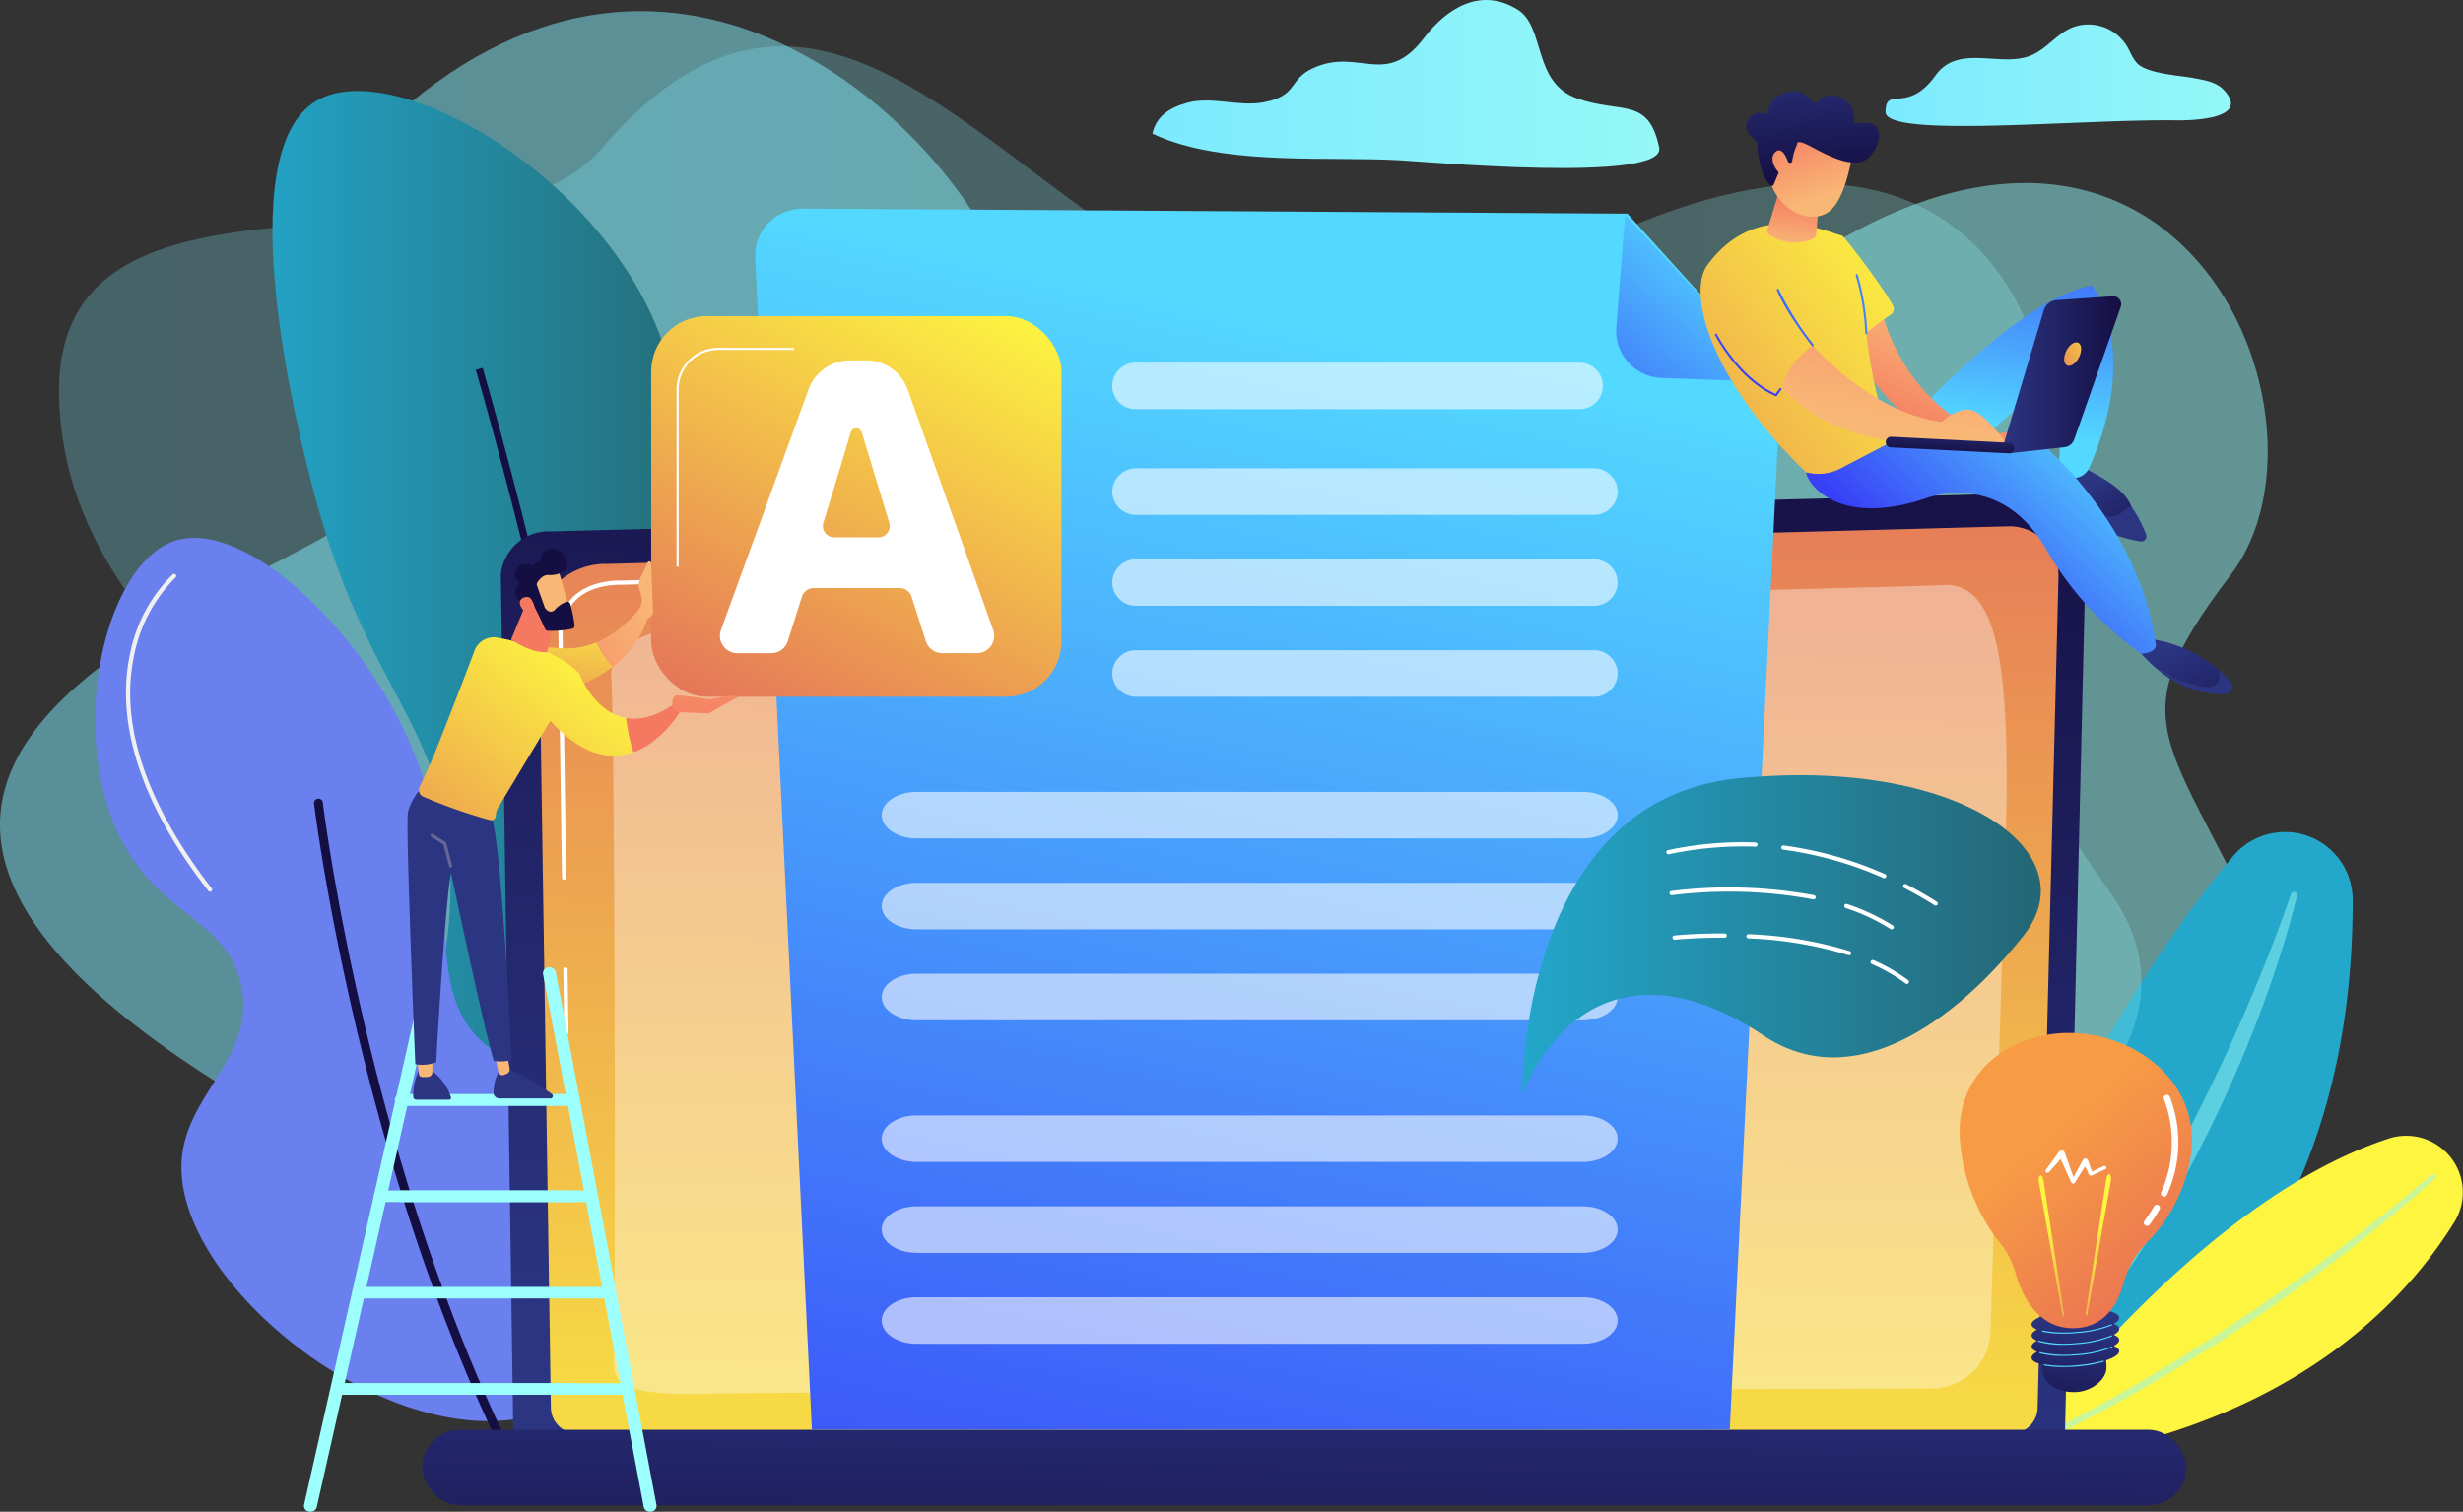 <svg xmlns="http://www.w3.org/2000/svg" xmlns:xlink="http://www.w3.org/1999/xlink" width="325.786" height="200" viewBox="0 0 325.786 200">
  <rect x="0" y="0" width="325.786" height="200" fill="#333333" stroke="none"/>
  <defs>
    <linearGradient id="linear-gradient" y1="0.5" x2="1" y2="0.5" gradientUnits="objectBoundingBox">
      <stop offset="0" stop-color="#7ceaff"/>
      <stop offset="1" stop-color="#95f8f6"/>
    </linearGradient>
    <linearGradient id="linear-gradient-4" x1="127.241" y1="10.985" x2="127.862" y2="10.985" gradientUnits="objectBoundingBox">
      <stop offset="0" stop-color="#23a7cb"/>
      <stop offset="1" stop-color="#24606d"/>
    </linearGradient>
    <linearGradient id="linear-gradient-5" x1="-40.031" y1="2.641" x2="-39.295" y2="2.641" gradientUnits="objectBoundingBox">
      <stop offset="0" stop-color="#7ceaff"/>
      <stop offset="0.772" stop-color="#8fecec"/>
      <stop offset="1" stop-color="#95f8f6"/>
    </linearGradient>
    <linearGradient id="linear-gradient-6" x1="118.061" y1="21.376" x2="118.834" y2="21.376" gradientUnits="objectBoundingBox">
      <stop offset="0" stop-color="#fdf53f"/>
      <stop offset="1" stop-color="#d93c65"/>
    </linearGradient>
    <linearGradient id="linear-gradient-7" x1="-33.87" y1="4.88" x2="-32.984" y2="4.88" xlink:href="#linear-gradient-5"/>
    <linearGradient id="linear-gradient-9" y1="0.5" x2="1" y2="0.5" gradientUnits="objectBoundingBox">
      <stop offset="0" stop-color="#23a7cb"/>
      <stop offset="0.9" stop-color="#24656d"/>
      <stop offset="1" stop-color="#24606d"/>
    </linearGradient>
    <linearGradient id="linear-gradient-10" x1="40.52" y1="0.004" x2="39.296" y2="0.994" gradientUnits="objectBoundingBox">
      <stop offset="0" stop-color="#2b3582"/>
      <stop offset="1" stop-color="#150e42"/>
    </linearGradient>
    <linearGradient id="linear-gradient-11" x1="13.022" y1="0.033" x2="11.55" y2="1.741" gradientUnits="objectBoundingBox">
      <stop offset="0" stop-color="#37bdd5"/>
      <stop offset="1" stop-color="#6a80ef"/>
    </linearGradient>
    <linearGradient id="linear-gradient-12" x1="36.327" y1="-0.007" x2="35.627" y2="1.009" xlink:href="#linear-gradient-10"/>
    <linearGradient id="linear-gradient-13" x1="0.411" y1="0.932" x2="0.634" y2="-0.163" xlink:href="#linear-gradient-10"/>
    <linearGradient id="linear-gradient-14" x1="0.477" y1="1.26" x2="0.521" y2="-0.718" gradientUnits="objectBoundingBox">
      <stop offset="0.157" stop-color="#f7d845"/>
      <stop offset="1" stop-color="#d93c65"/>
    </linearGradient>
    <linearGradient id="linear-gradient-15" x1="0.877" y1="-1.642" x2="-0.008" y2="3.385" xlink:href="#linear-gradient-10"/>
    <linearGradient id="linear-gradient-16" x1="0.553" y1="0.093" x2="0.34" y2="1.258" gradientUnits="objectBoundingBox">
      <stop offset="0" stop-color="#53d8ff"/>
      <stop offset="0.206" stop-color="#4db9fd"/>
      <stop offset="1" stop-color="#3840f7"/>
    </linearGradient>
    <linearGradient id="linear-gradient-17" x1="0.898" y1="0.324" x2="-0.288" y2="1.737" xlink:href="#linear-gradient-16"/>
    <linearGradient id="linear-gradient-18" x1="0.81" y1="-0.068" x2="-0.082" y2="1.567" xlink:href="#linear-gradient-6"/>
    <linearGradient id="linear-gradient-19" x1="9.478" y1="0.5" x2="10.478" y2="0.5" gradientUnits="objectBoundingBox">
      <stop offset="0" stop-color="#9cfffb"/>
      <stop offset="1" stop-color="#9bfffa"/>
    </linearGradient>
    <linearGradient id="linear-gradient-20" x1="8.181" y1="0.5" x2="9.181" y2="0.5" xlink:href="#linear-gradient-19"/>
    <linearGradient id="linear-gradient-21" x1="5.822" y1="0.5" x2="6.822" y2="0.5" xlink:href="#linear-gradient-19"/>
    <linearGradient id="linear-gradient-22" x1="6.041" y1="0.5" x2="7.041" y2="0.5" xlink:href="#linear-gradient-19"/>
    <linearGradient id="linear-gradient-23" x1="5.822" y1="0.5" x2="6.822" y2="0.5" xlink:href="#linear-gradient-19"/>
    <linearGradient id="linear-gradient-24" x1="4.861" y1="0.5" x2="5.861" y2="0.5" xlink:href="#linear-gradient-19"/>
    <linearGradient id="linear-gradient-26" x1="4.101" y1="0.5" x2="5.101" y2="0.5" xlink:href="#linear-gradient-19"/>
    <linearGradient id="linear-gradient-27" x1="4.358" y1="0.5" x2="5.358" y2="0.5" xlink:href="#linear-gradient-19"/>
    <linearGradient id="linear-gradient-28" x1="3.604" y1="0.5" x2="4.604" y2="0.5" xlink:href="#linear-gradient-19"/>
    <linearGradient id="linear-gradient-29" x1="28.503" y1="0.5" x2="29.503" y2="0.5" xlink:href="#linear-gradient-10"/>
    <linearGradient id="linear-gradient-30" x1="70.249" y1="0.5" x2="71.249" y2="0.5" gradientUnits="objectBoundingBox">
      <stop offset="0" stop-color="#f9b776"/>
      <stop offset="1" stop-color="#f47960"/>
    </linearGradient>
    <linearGradient id="linear-gradient-31" x1="18.164" y1="0.5" x2="19.164" y2="0.5" xlink:href="#linear-gradient-10"/>
    <linearGradient id="linear-gradient-32" x1="70.661" y1="0.5" x2="71.661" y2="0.5" xlink:href="#linear-gradient-30"/>
    <linearGradient id="linear-gradient-33" x1="10.366" y1="0.5" x2="11.366" y2="0.5" xlink:href="#linear-gradient-10"/>
    <linearGradient id="linear-gradient-34" x1="0.791" y1="-0.707" x2="-0.198" y2="2.814" xlink:href="#linear-gradient-6"/>
    <linearGradient id="linear-gradient-35" x1="0.828" y1="0.242" x2="-0.783" y2="2.139" xlink:href="#linear-gradient-30"/>
    <linearGradient id="linear-gradient-36" x1="0.814" y1="0.136" x2="-0.974" y2="2.145" xlink:href="#linear-gradient-6"/>
    <linearGradient id="linear-gradient-37" x1="21.938" y1="-1.615" x2="19.654" y2="1.548" xlink:href="#linear-gradient-30"/>
    <linearGradient id="linear-gradient-38" x1="17.32" y1="-2.796" x2="15.481" y2="5.664" xlink:href="#linear-gradient-30"/>
    <linearGradient id="linear-gradient-39" x1="25.774" y1="-1.143" x2="23.124" y2="2.815" xlink:href="#linear-gradient-30"/>
    <linearGradient id="linear-gradient-40" x1="-54.968" y1="384.335" x2="-56.185" y2="385.63" xlink:href="#linear-gradient-30"/>
    <linearGradient id="linear-gradient-41" x1="-266.493" y1="-0.451" x2="-266.396" y2="2.181" xlink:href="#linear-gradient-10"/>
    <linearGradient id="linear-gradient-42" x1="-156.493" y1="1212.027" x2="-153.792" y2="1209.489" xlink:href="#linear-gradient-30"/>
    <linearGradient id="linear-gradient-43" x1="0.387" y1="0.417" x2="1.045" y2="1.226" xlink:href="#linear-gradient-10"/>
    <linearGradient id="linear-gradient-44" x1="0.48" y1="0.741" x2="0.745" y2="-0.499" gradientUnits="objectBoundingBox">
      <stop offset="0" stop-color="#53d8ff"/>
      <stop offset="1" stop-color="#3840f7"/>
    </linearGradient>
    <linearGradient id="linear-gradient-45" x1="0.336" y1="0.26" x2="1.697" y2="1.995" xlink:href="#linear-gradient-10"/>
    <linearGradient id="linear-gradient-46" x1="0.535" y1="0.274" x2="1.319" y2="-4.135" xlink:href="#linear-gradient-10"/>
    <linearGradient id="linear-gradient-47" x1="1.064" y1="-4.477" x2="2.086" y2="-13.26" xlink:href="#linear-gradient-10"/>
    <linearGradient id="linear-gradient-48" x1="1.026" y1="0.224" x2="0.336" y2="0.657" xlink:href="#linear-gradient-44"/>
    <linearGradient id="linear-gradient-49" x1="0.721" y1="0.212" x2="0.27" y2="0.899" xlink:href="#linear-gradient-30"/>
    <linearGradient id="linear-gradient-50" x1="0.967" y1="0.057" x2="-1.086" y2="2.132" xlink:href="#linear-gradient-6"/>
    <linearGradient id="linear-gradient-51" x1="0.461" y1="0.791" x2="1.158" y2="-1.379" xlink:href="#linear-gradient-30"/>
    <linearGradient id="linear-gradient-52" x1="0.443" y1="1.062" x2="0.553" y2="0.1" xlink:href="#linear-gradient-30"/>
    <linearGradient id="linear-gradient-53" x1="0.619" y1="0.82" x2="0.308" y2="-0.114" xlink:href="#linear-gradient-30"/>
    <linearGradient id="linear-gradient-54" x1="0.39" y1="-0.467" x2="0.567" y2="0.954" xlink:href="#linear-gradient-10"/>
    <linearGradient id="linear-gradient-55" x1="1.286" y1="2.058" x2="-0.186" y2="-0.895" xlink:href="#linear-gradient-30"/>
    <linearGradient id="linear-gradient-56" x1="0" y1="0.5" x2="1" y2="0.5" xlink:href="#linear-gradient-10"/>
    <linearGradient id="linear-gradient-57" x1="2.228" y1="-0.762" x2="-2.036" y2="2.353" xlink:href="#linear-gradient-6"/>
    <linearGradient id="linear-gradient-58" x1="1.018" y1="-0.605" x2="0.278" y2="0.973" xlink:href="#linear-gradient-10"/>
    <linearGradient id="linear-gradient-59" x1="7.276" y1="-1.742" x2="-4.856" y2="2.272" xlink:href="#linear-gradient-44"/>
    <linearGradient id="linear-gradient-60" x1="3.264" y1="-2.519" x2="-0.575" y2="1.675" xlink:href="#linear-gradient-44"/>
    <linearGradient id="linear-gradient-61" x1="2.506" y1="-3.159" x2="0.376" y2="0.672" xlink:href="#linear-gradient-44"/>
    <linearGradient id="linear-gradient-62" x1="0" y1="0.5" x2="1" y2="0.5" xlink:href="#linear-gradient-4"/>
    <linearGradient id="linear-gradient-63" x1="0.531" y1="0.127" x2="0.328" y2="1.542" xlink:href="#linear-gradient-10"/>
    <linearGradient id="linear-gradient-64" x1="0.457" y1="1.876" x2="-0.174" y2="23.67" xlink:href="#linear-gradient-44"/>
    <linearGradient id="linear-gradient-65" x1="0.416" y1="2.736" x2="-0.105" y2="17.469" xlink:href="#linear-gradient-44"/>
    <linearGradient id="linear-gradient-66" x1="0.379" y1="3.813" x2="-0.133" y2="18.53" xlink:href="#linear-gradient-44"/>
    <linearGradient id="linear-gradient-67" x1="0.332" y1="5.007" x2="-0.21" y2="19.861" xlink:href="#linear-gradient-44"/>
    <linearGradient id="linear-gradient-68" x1="0.274" y1="0.056" x2="1.388" y2="1.669" gradientUnits="objectBoundingBox">
      <stop offset="0.157" stop-color="#f79b45"/>
      <stop offset="1" stop-color="#d93c65"/>
    </linearGradient>
    <linearGradient id="linear-gradient-69" x1="0.464" y1="0.304" x2="0.798" y2="2.219" xlink:href="#linear-gradient-6"/>
    <linearGradient id="linear-gradient-70" x1="0.465" y1="0.307" x2="0.799" y2="2.221" xlink:href="#linear-gradient-6"/>
  </defs>
  <g id="Grupo_82935" data-name="Grupo 82935" transform="translate(220.5 -304.969)">
    <path id="Trazado_110793" data-name="Trazado 110793" d="M-1.036,324.482c-1.418-6.733-4.948-4.422-10.859-6.494s-4.18-9.459-7.848-11.739c-4.89-3.039-9.381-.218-12.423,3.771-5.054,6.627-8.513,1.238-14.555,3.924-3.462,1.538-1.985,3.694-6.667,4.562-3.272.606-6.813-.822-10.038.051-2.388.647-4.121,1.781-4.649,4.094q1.011.475,2.092.863c9.027,3.255,21.343,2.168,30.468,2.648C-32.4,326.325-.03,329.254-1.036,324.482Z" fill="url(#linear-gradient)"/>
    <path id="Trazado_110794" data-name="Trazado 110794" d="M60.423,310.492a5.951,5.951,0,0,0-6.132-2.106c-2.471.618-3.868,2.98-6.168,3.924-4.012,1.648-9.562-1.608-12.609,2.64-3.728,5.2-6.608,1.3-6.608,4.825s25.753.928,38.46,1.113c1.836.027,9.807-.107,6.376-3.918-1.066-1.183-2.586-1.381-4-1.658-1.848-.361-6.242-.559-7.58-2-.72-.774-1-1.885-1.648-2.714C60.482,310.565,60.453,310.528,60.423,310.492Z" fill="url(#linear-gradient)"/>
    <path id="Trazado_110795" data-name="Trazado 110795" d="M-166.262,318.588c-23.659,19.554,7.968,44.653-8.417,55.609s-84.242,32.326-15.907,74.719,70.211,70.483,118.993,43.64,45.279-31.665,85.423-13.519,82.1-10.086,67.836-43.593-23.349-33.089-7.059-54.487-9.184-80.611-65.259-34.851-91.173,11.6-97.33-5.517S-128.873,287.688-166.262,318.588Z" opacity="0.5" fill="url(#linear-gradient)"/>
    <g id="Grupo_82917" data-name="Grupo 82917">
      <path id="Trazado_110796" data-name="Trazado 110796" d="M34.114,502.528s11.472-49.29,40.734-84.254a8.955,8.955,0,0,1,15.843,5.7C90.81,448.325,83.05,488.166,34.114,502.528Z" fill="url(#linear-gradient-4)"/>
      <path id="Trazado_110797" data-name="Trazado 110797" d="M83.325,423.465c-.87,3.7-2,7.315-3.214,10.906q-1.854,5.373-4.058,10.62a168.811,168.811,0,0,1-10.2,20.338c-1.944,3.262-3.967,6.481-6.153,9.59-1.07,1.57-2.226,3.081-3.347,4.614-1.17,1.5-2.32,3.011-3.559,4.454A105.562,105.562,0,0,1,36.555,499.9a.409.409,0,0,1-.534-.619l.005-.005a143.014,143.014,0,0,0,15.116-16.62c1.169-1.461,2.246-2.994,3.375-4.485,1.073-1.533,2.179-3.042,3.2-4.611.512-.784,1.053-1.547,1.554-2.337l1.519-2.361c.5-.791.981-1.595,1.472-2.391s.968-1.6,1.437-2.412c.962-1.607,1.878-3.24,2.8-4.871.893-1.646,1.787-3.293,2.642-4.96,1.746-3.317,3.365-6.7,4.95-10.1q2.348-5.115,4.471-10.335c1.422-3.474,2.756-7,3.975-10.542l0-.011a.409.409,0,0,1,.785.226Z" opacity="0.5" fill="url(#linear-gradient-5)"/>
    </g>
    <g id="Grupo_82918" data-name="Grupo 82918">
      <path id="Trazado_110798" data-name="Trazado 110798" d="M44.576,498.919S68.6,464.4,95.446,455.6a7.487,7.487,0,0,1,8.675,11.088C96.606,478.766,79.977,495.4,44.576,498.919Z" fill="url(#linear-gradient-6)"/>
      <path id="Trazado_110799" data-name="Trazado 110799" d="M101.572,460.894c-2.06,1.874-4.172,3.668-6.31,5.441-1.078.873-2.156,1.746-3.244,2.608s-2.181,1.716-3.287,2.554q-6.618,5.051-13.576,9.636c-2.3,1.551-4.674,2.994-7.019,4.478l-3.578,2.13c-.6.354-1.191.713-1.794,1.056l-1.82,1.011c-4.817,2.763-9.817,5.191-14.846,7.536a.35.35,0,0,1-.3-.631l.009-.005,3.719-1.837,1.858-.918c.615-.315,1.221-.649,1.832-.972l3.662-1.944c1.21-.669,2.406-1.361,3.61-2.041l1.8-1.023,1.779-1.065,3.556-2.132c2.332-1.486,4.69-2.93,6.977-4.484,2.314-1.513,4.584-3.091,6.855-4.668l3.371-2.417,3.333-2.467c1.111-.824,2.2-1.674,3.3-2.509s2.177-1.706,3.26-2.564c2.159-1.725,4.306-3.476,6.379-5.291l.005-.005a.351.351,0,0,1,.467.523Z" opacity="0.5" fill="url(#linear-gradient-7)"/>
    </g>
    <path id="Trazado_110800" data-name="Trazado 110800" d="M-140.943,324.638c-16.182,18.8-72.339-2.086-71.748,32.578.691,40.588,55.883,52.53,38.012,81.057s1.864,60.5,73.679,59.9,187.347-36.4,159.513-75.29S49.225,382,50.582,364.817s-12.723-54.882-68.344-23.446S-99.965,277.028-140.943,324.638Z" opacity="0.26" fill="url(#linear-gradient)"/>
    <g id="Grupo_82919" data-name="Grupo 82919">
      <path id="Trazado_110801" data-name="Trazado 110801" d="M-135.255,482.358c-10.956,2.191-24.947-9.754-29.455-22.8-4.638-13.429,3.867-19.054,3.8-37.689-.075-21.168-11.086-24.359-18.37-52.892-1.643-6.438-11.153-43.692.634-50.675,10.9-6.456,41.509,12.073,46.874,35.789,3.826,16.911-8,24.011-3.484,43.707,3.963,17.282,14.379,17.532,18.37,34.206C-112.027,452.3-120.869,479.482-135.255,482.358Z" fill="url(#linear-gradient-9)"/>
      <path id="Trazado_110802" data-name="Trazado 110802" d="M-136.051,487.487c2.954-22.808-2.808-57.994-8.161-83.495-5.8-27.61-12.375-50.131-12.441-50.355l-.911.267c.065.224,6.635,22.715,12.423,50.29,5.338,25.427,11.084,60.5,8.148,83.171Z" fill="url(#linear-gradient-10)"/>
    </g>
    <g id="Grupo_82920" data-name="Grupo 82920">
      <path id="Trazado_110803" data-name="Trazado 110803" d="M-145.874,490.662c14.372-7.488,19.291-33.2,11.122-41.559-5.52-5.647-13.436.293-21.073-5.561-9.75-7.473-2.577-21.548-10.243-39.8-6.524-15.534-22.172-30.234-31.316-27.218-9.572,3.157-14.613,26.583-6.439,40.681,5.316,9.168,13.454,9.619,15.219,18.146,2.049,9.894-7.848,14.406-7.9,24C-196.6,476.578-164.886,500.569-145.874,490.662Z" fill="url(#linear-gradient-11)"/>
      <path id="Trazado_110804" data-name="Trazado 110804" d="M-153.629,497.248a.58.58,0,0,0,.255-.059.585.585,0,0,0,.271-.782c-19.053-39.261-24.64-84.806-24.694-85.262a.586.586,0,0,0-.65-.512.585.585,0,0,0-.512.651c.054.457,5.665,46.2,24.8,85.634A.586.586,0,0,0-153.629,497.248Z" fill="url(#linear-gradient-12)"/>
      <path id="Trazado_110805" data-name="Trazado 110805" d="M-192.719,422.94a.278.278,0,0,0,.172-.059.279.279,0,0,0,.049-.392c-6.014-7.72-12.679-19.317-10.28-30.73a20.008,20.008,0,0,1,5.491-10.377.28.28,0,0,0,.029-.395.279.279,0,0,0-.4-.028,20.222,20.222,0,0,0-5.673,10.685c-1.348,6.415-.641,17.033,10.386,31.188A.281.281,0,0,0-192.719,422.94Z" fill="#f0f0f0"/>
      <path id="Trazado_110806" data-name="Trazado 110806" d="M-144.578,487.234a.28.28,0,0,0,.231-.122c9.242-13.488,12.394-23.911,9.367-30.977-2.691-6.283-9.485-7.452-9.553-7.463a.28.28,0,0,0-.321.231.28.28,0,0,0,.231.321c.065.011,6.566,1.138,9.132,7.138,2.941,6.879-.194,17.118-9.318,30.434a.281.281,0,0,0,.073.389A.278.278,0,0,0-144.578,487.234Z" fill="#f0f0f0"/>
    </g>
    <g id="Grupo_82923" data-name="Grupo 82923">
      <g id="Grupo_82922" data-name="Grupo 82922">
        <path id="Trazado_110807" data-name="Trazado 110807" d="M52.637,494.654a3.669,3.669,0,0,1-3.66,3.657H-148.945a3.669,3.669,0,0,1-3.66-3.657l-1.647-113.74a6.374,6.374,0,0,1,6.712-5.642l193.431-5.005a9.225,9.225,0,0,1,9.464,9.433Z" fill="url(#linear-gradient-13)"/>
        <path id="Trazado_110808" data-name="Trazado 110808" d="M49.023,491.146a3.473,3.473,0,0,1-3.462,3.463H-144.172a3.473,3.473,0,0,1-3.463-3.463l-1.554-103.254c.183-6.213,5.631-8.447,8.933-8.315L45.13,374.6a6.48,6.48,0,0,1,6.65,6.633Z" fill="url(#linear-gradient-14)"/>
        <g id="Grupo_82921" data-name="Grupo 82921">
          <path id="Trazado_110809" data-name="Trazado 110809" d="M-145.584,441.865a.28.28,0,0,1-.28-.275l-.123-8.374a.28.28,0,0,1,.276-.284.293.293,0,0,1,.284.276l.123,8.374a.279.279,0,0,1-.276.283Z" fill="#fff"/>
          <path id="Trazado_110810" data-name="Trazado 110810" d="M-145.885,421.345a.279.279,0,0,1-.28-.275L-146.636,389a6.79,6.79,0,0,1,1.961-5.09c2.35-2.252,6.028-2.14,6.183-2.133l59.2-1.589a.276.276,0,0,1,.287.272.28.28,0,0,1-.272.288l-59.218,1.588c-.165,0-3.614-.112-5.795,1.978a6.246,6.246,0,0,0-1.789,4.683l.471,32.067a.278.278,0,0,1-.275.283Z" fill="#fff"/>
        </g>
        <path id="Trazado_110811" data-name="Trazado 110811" d="M-139.276,485.418c.2-8.534.125-84.105-.365-90.632s9.676-7.751,25.282-8.485,147.282-3.643,150.672-3.918c7.621-.618,9.2,10.773,8.436,35.5-.573,18.578-1.522,49.182-1.959,63.256a7.768,7.768,0,0,1-7.748,7.528c-31.687.087-153.132.435-161.217.675C-135.478,489.621-139.354,488.8-139.276,485.418Z" fill="#fff" opacity="0.37"/>
      </g>
      <rect id="Rectángulo_14701" data-name="Rectángulo 14701" width="233.342" height="9.994" rx="4.997" transform="translate(-164.649 494.123)" fill="url(#linear-gradient-15)"/>
    </g>
    <path id="Trazado_110812" data-name="Trazado 110812" d="M-5.237,333.234l-109.1-.668a6.245,6.245,0,0,0-6.276,6.554l7.506,155H8.3l6.741-138.487Z" fill="url(#linear-gradient-16)"/>
    <path id="Trazado_110813" data-name="Trazado 110813" d="M-.7,354.972a6.245,6.245,0,0,1-6.006-6.733l1.169-14.8,20.6,22.107Z" fill="url(#linear-gradient-17)"/>
    <path id="Trazado_110814" data-name="Trazado 110814" d="M-11.56,352.946H-70.305a3.077,3.077,0,0,0-3.077,3.077,3.077,3.077,0,0,0,3.077,3.078H-11.56a3.078,3.078,0,0,0,3.077-3.078A3.077,3.077,0,0,0-11.56,352.946Z" fill="#fff" opacity="0.58"/>
    <path id="Trazado_110815" data-name="Trazado 110815" d="M-9.695,366.933H-70.212a3.125,3.125,0,0,0-3.17,3.077,3.124,3.124,0,0,0,3.17,3.077H-9.695a3.124,3.124,0,0,0,3.17-3.077A3.125,3.125,0,0,0-9.695,366.933Z" fill="#fff" opacity="0.58"/>
    <path id="Trazado_110816" data-name="Trazado 110816" d="M-9.695,378.962H-70.212a3.125,3.125,0,0,0-3.17,3.077,3.124,3.124,0,0,0,3.17,3.077H-9.695a3.124,3.124,0,0,0,3.17-3.077A3.125,3.125,0,0,0-9.695,378.962Z" fill="#fff" opacity="0.58"/>
    <path id="Trazado_110817" data-name="Trazado 110817" d="M-9.695,390.991H-70.212a3.124,3.124,0,0,0-3.17,3.077,3.125,3.125,0,0,0,3.17,3.077H-9.695a3.125,3.125,0,0,0,3.17-3.077A3.124,3.124,0,0,0-9.695,390.991Z" fill="#fff" opacity="0.58"/>
    <path id="Trazado_110818" data-name="Trazado 110818" d="M-11.141,409.733H-99.258c-2.549,0-4.616,1.378-4.616,3.077s2.067,3.077,4.616,3.077h88.117c2.549,0,4.616-1.377,4.616-3.077S-8.592,409.733-11.141,409.733Z" fill="#fff" opacity="0.58"/>
    <path id="Trazado_110819" data-name="Trazado 110819" d="M-11.141,421.762H-99.258c-2.549,0-4.616,1.377-4.616,3.077s2.067,3.077,4.616,3.077h88.117c2.549,0,4.616-1.378,4.616-3.077S-8.592,421.762-11.141,421.762Z" fill="#fff" opacity="0.58"/>
    <path id="Trazado_110820" data-name="Trazado 110820" d="M-11.141,433.79H-99.258c-2.549,0-4.616,1.378-4.616,3.078s2.067,3.077,4.616,3.077h88.117c2.549,0,4.616-1.378,4.616-3.077S-8.592,433.79-11.141,433.79Z" fill="#fff" opacity="0.58"/>
    <path id="Trazado_110821" data-name="Trazado 110821" d="M-11.141,452.533H-99.258c-2.549,0-4.616,1.378-4.616,3.077s2.067,3.077,4.616,3.077h88.117c2.549,0,4.616-1.378,4.616-3.077S-8.592,452.533-11.141,452.533Z" fill="#fff" opacity="0.58"/>
    <path id="Trazado_110822" data-name="Trazado 110822" d="M-11.141,464.562H-99.258c-2.549,0-4.616,1.377-4.616,3.077s2.067,3.077,4.616,3.077h88.117c2.549,0,4.616-1.378,4.616-3.077S-8.592,464.562-11.141,464.562Z" fill="#fff" opacity="0.58"/>
    <path id="Trazado_110823" data-name="Trazado 110823" d="M-11.141,476.59H-99.258c-2.549,0-4.616,1.378-4.616,3.077s2.067,3.078,4.616,3.078h88.117c2.549,0,4.616-1.378,4.616-3.078S-8.592,476.59-11.141,476.59Z" fill="#fff" opacity="0.58"/>
    <g id="Grupo_82925" data-name="Grupo 82925">
      <rect id="Rectángulo_14702" data-name="Rectángulo 14702" width="54.269" height="50.353" rx="7.338" transform="translate(-134.365 346.792)" fill="url(#linear-gradient-18)"/>
      <g id="Grupo_82924" data-name="Grupo 82924">
        <path id="Trazado_110824" data-name="Trazado 110824" d="M-91.284,391.38h-4.564a2.3,2.3,0,0,1-2.194-1.6l-1.871-5.85a1.675,1.675,0,0,0-1.6-1.166h-11.327a1.677,1.677,0,0,0-1.6,1.17l-1.848,5.84a2.3,2.3,0,0,1-2.2,1.608h-4.48a2.3,2.3,0,0,1-2.164-3.091l11.577-31.8a5.846,5.846,0,0,1,5.493-3.846h2.129a5.844,5.844,0,0,1,5.507,3.887l11.3,31.778A2.3,2.3,0,0,1-91.284,391.38Zm-11.594-17.268-3.635-11.941a.768.768,0,0,0-1.474.011c-.957,3.343-2.688,8.966-3.6,11.925a1.509,1.509,0,0,0,1.442,1.955h5.827A1.51,1.51,0,0,0-102.878,374.112Z" fill="#fff"/>
      </g>
      <path id="Trazado_110825" data-name="Trazado 110825" d="M-130.728,379.941h-.28V356.5a5.517,5.517,0,0,1,5.51-5.511h10.015v.28H-125.5a5.236,5.236,0,0,0-5.23,5.231Z" fill="#fff"/>
    </g>
    <g id="Grupo_82929" data-name="Grupo 82929">
      <g id="Grupo_82926" data-name="Grupo 82926">
        <path id="Trazado_110826" data-name="Trazado 110826" d="M-134.509,504.969a.836.836,0,0,1-.843-.638l-13.319-70.5a.779.779,0,0,1,.7-.881.851.851,0,0,1,.987.627l13.319,70.5a.779.779,0,0,1-.7.882A1,1,0,0,1-134.509,504.969Z" fill="url(#linear-gradient-19)"/>
        <path id="Trazado_110827" data-name="Trazado 110827" d="M-179.44,504.969a.9.9,0,0,1-.17-.016.772.772,0,0,1-.671-.9l15.7-69.585a.856.856,0,0,1,1.008-.6.772.772,0,0,1,.67.9l-15.7,69.585A.839.839,0,0,1-179.44,504.969Z" fill="url(#linear-gradient-20)"/>
        <path id="Trazado_110828" data-name="Trazado 110828" d="M-144.671,451.252h-22.76a.814.814,0,0,1-.856-.765.815.815,0,0,1,.856-.765h22.76a.815.815,0,0,1,.856.765A.814.814,0,0,1-144.671,451.252Z" fill="url(#linear-gradient-21)"/>
        <path id="Trazado_110829" data-name="Trazado 110829" d="M-145.084,451.252h-21.934a.8.8,0,0,1-.825-.765.8.8,0,0,1,.825-.765h21.934a.8.8,0,0,1,.825.765A.8.8,0,0,1-145.084,451.252Z" fill="url(#linear-gradient-22)"/>
        <path id="Trazado_110830" data-name="Trazado 110830" d="M-144.671,464h-22.76a.815.815,0,0,1-.856-.765.814.814,0,0,1,.856-.765h22.76a.814.814,0,0,1,.856.765A.815.815,0,0,1-144.671,464Z" fill="url(#linear-gradient-23)"/>
        <path id="Trazado_110831" data-name="Trazado 110831" d="M-142.6,464H-170.2a.815.815,0,0,1-.856-.765.814.814,0,0,1,.856-.765H-142.6a.815.815,0,0,1,.857.765A.815.815,0,0,1-142.6,464Z" fill="url(#linear-gradient-24)"/>
        <path id="Trazado_110832" data-name="Trazado 110832" d="M-144.671,476.747h-22.76a.814.814,0,0,1-.856-.764.814.814,0,0,1,.856-.765h22.76a.814.814,0,0,1,.856.765A.814.814,0,0,1-144.671,476.747Z" fill="url(#linear-gradient-21)"/>
        <path id="Trazado_110833" data-name="Trazado 110833" d="M-139.969,476.747H-173a.814.814,0,0,1-.856-.764.814.814,0,0,1,.856-.765h33.029a.814.814,0,0,1,.856.765A.814.814,0,0,1-139.969,476.747Z" fill="url(#linear-gradient-26)"/>
        <path id="Trazado_110834" data-name="Trazado 110834" d="M-144.671,489.495h-30.982a.814.814,0,0,1-.856-.765.814.814,0,0,1,.856-.764h30.982a.814.814,0,0,1,.856.764A.814.814,0,0,1-144.671,489.495Z" fill="url(#linear-gradient-27)"/>
        <path id="Trazado_110835" data-name="Trazado 110835" d="M-137.837,489.495h-37.816a.814.814,0,0,1-.856-.765.814.814,0,0,1,.856-.764h37.816a.814.814,0,0,1,.856.764A.814.814,0,0,1-137.837,489.495Z" fill="url(#linear-gradient-28)"/>
      </g>
      <g id="Grupo_82928" data-name="Grupo 82928">
        <path id="Trazado_110836" data-name="Trazado 110836" d="M-165.147,446.7a7.662,7.662,0,0,0-.695,3.327.4.4,0,0,0,.4.423h4.344a.256.256,0,0,0,.243-.337,6.952,6.952,0,0,0-2.741-3.64Z" fill="url(#linear-gradient-29)"/>
        <path id="Trazado_110837" data-name="Trazado 110837" d="M-165.336,445.038l.246,2.061a.387.387,0,0,0,.338.34,3.425,3.425,0,0,0,.919-.009.636.636,0,0,0,.525-.631V444.81Z" fill="url(#linear-gradient-30)"/>
        <path id="Trazado_110838" data-name="Trazado 110838" d="M-154.4,446.472a6.078,6.078,0,0,0-.814,3.067.768.768,0,0,0,.772.75h6.747a.323.323,0,0,0,.186-.587,29.33,29.33,0,0,0-5.6-3.23Z" fill="url(#linear-gradient-31)"/>
        <path id="Trazado_110839" data-name="Trazado 110839" d="M-155.094,444.247l.524,2.545a.524.524,0,0,0,.621.412,1.883,1.883,0,0,0,.593-.248.6.6,0,0,0,.269-.614l-.542-3.083Z" fill="url(#linear-gradient-32)"/>
        <path id="Trazado_110840" data-name="Trazado 110840" d="M-164.373,408.871a7.3,7.3,0,0,0-2.165,3.539c-.343,1.933.971,33.348.971,33.348a5.105,5.105,0,0,0,2.762-.266s1.114-20.388,1.961-25.1c0,0,4.441,21.119,5.671,24.935a5.774,5.774,0,0,0,2.322-.12s-1.163-27.377-2.625-32.244Z" fill="url(#linear-gradient-33)"/>
        <path id="Trazado_110841" data-name="Trazado 110841" d="M-160.9,419.742a.21.21,0,0,1-.2-.157l-.754-2.89-1.6-1.028a.21.21,0,0,1-.063-.29.21.21,0,0,1,.29-.063l1.672,1.072a.217.217,0,0,1,.09.124l.774,2.969a.21.21,0,0,1-.15.256A.2.2,0,0,1-160.9,419.742Z" fill="#666694"/>
        <path id="Trazado_110842" data-name="Trazado 110842" d="M-146.391,390.718c-7.671-.636-9.676.951-9.676.951l3.687,5.82s7.537-.149,12.938-4.312a13.154,13.154,0,0,1-2.163-3.228A10.147,10.147,0,0,1-146.391,390.718Z" fill="url(#linear-gradient-34)"/>
        <path id="Trazado_110843" data-name="Trazado 110843" d="M-134.378,379.458a.235.235,0,0,0-.448-.089l-.979,2.088a2.179,2.179,0,0,0-.174,1.3l.344,1.216a2.1,2.1,0,0,1-.428,1.67,14.609,14.609,0,0,1-5.542,4.311,13.154,13.154,0,0,0,2.163,3.228,13.228,13.228,0,0,0,4.6-6.394,1.026,1.026,0,0,0,.724-1.02Z" fill="url(#linear-gradient-35)"/>
        <path id="Trazado_110844" data-name="Trazado 110844" d="M-143.866,394.092c-2.7-2.909-7.844-4.224-10.822-4.764a2.731,2.731,0,0,0-3.053,1.732c-1.34,3.6-4.985,12.976-5.692,14.587-.579,1.321-1.185,2.612-1.569,3.419a.969.969,0,0,0,.452,1.291,70.9,70.9,0,0,0,8.842,3.107.627.627,0,0,0,.8-.6,1.959,1.959,0,0,1,.28-1.008l6.922-11.535c4.315,4.784,8.093,5.221,11,4.174a21.825,21.825,0,0,1-.961-4.534C-141.957,399.223-143.866,394.092-143.866,394.092Z" fill="url(#linear-gradient-36)"/>
        <path id="Trazado_110845" data-name="Trazado 110845" d="M-130.581,399.154l-.774-1.031c-2.505,1.72-4.6,2.128-6.314,1.834a21.825,21.825,0,0,0,.961,4.534C-132.884,403.111-130.581,399.154-130.581,399.154Z" fill="url(#linear-gradient-37)"/>
        <path id="Trazado_110846" data-name="Trazado 110846" d="M-131.127,399.173l4.36.17,4.014-2.242c-.576-.361-3.834.377-3.834.377s-3.407-.515-4.328-.516c-.766,0-.657,1.1-.6,1.473.012.076.022.122.022.122Z" fill="url(#linear-gradient-38)"/>
        <path id="Trazado_110847" data-name="Trazado 110847" d="M-150.592,383.984l-2.3,5.613s2.643,1.83,4.769,1.655l1.148-5.047Z" fill="url(#linear-gradient-39)"/>
        <g id="Grupo_82927" data-name="Grupo 82927">
          <path id="Trazado_110848" data-name="Trazado 110848" d="M-146.706,380.157c.053.075,1.664,5.9,1.664,5.9l-3.344.85-2.347-5.291S-147.588,378.907-146.706,380.157Z" fill="url(#linear-gradient-40)"/>
          <path id="Trazado_110849" data-name="Trazado 110849" d="M-149.474,382.416l1.018,2.882a.4.4,0,0,0,.053.1c.138.2.663.836,1.285.26a3.827,3.827,0,0,1,1.57-1.078.427.427,0,0,1,.486.307,18.437,18.437,0,0,1,.562,2.808.425.425,0,0,1-.346.459,13.787,13.787,0,0,1-3.194.266.426.426,0,0,1-.359-.248c-.319-.7-1.295-2.808-1.658-3.355-.341-.512-1.176-.5-1.526-.467a.422.422,0,0,1-.315-.1,1.106,1.106,0,0,1-.069-1.775.428.428,0,0,0-.01-.616,1.108,1.108,0,0,1-.142-1.647,1.564,1.564,0,0,1,1.867-.447.427.427,0,0,0,.514-.19.337.337,0,0,1,.348-.163.421.421,0,0,0,.449-.431,1.274,1.274,0,0,1,.984-1.33c1.461-.455,2.372.956,2.462,2.009s-1.521,1.456-2.469,1.385c-.721-.054-1.256.66-1.471,1.006A.426.426,0,0,0-149.474,382.416Z" fill="url(#linear-gradient-41)"/>
          <path id="Trazado_110850" data-name="Trazado 110850" d="M-149.676,385.866s-.236-1.828-1-1.917-1.5.535-.744,1.561C-150.477,386.786-149.676,385.866-149.676,385.866Z" fill="url(#linear-gradient-42)"/>
        </g>
      </g>
    </g>
    <g id="Grupo_82931" data-name="Grupo 82931">
      <path id="Trazado_110851" data-name="Trazado 110851" d="M52.714,365.632s-2.223.118-2.5,4.692a26.419,26.419,0,0,0,12.12,5.722c.522.082-.731-3.569-.92-4.064C60.521,369.629,57.7,368.113,52.714,365.632Z" fill="url(#linear-gradient-43)"/>
      <path id="Trazado_110852" data-name="Trazado 110852" d="M27.675,360.254h4.692s14.4-15.9,23.845-17.508c0,0,6.574,8.392-.351,24.073a2.289,2.289,0,0,1-3.277,1.079,1.874,1.874,0,0,1-.748-.892l.556-13.389S40.109,364.36,37.974,366.433,24.986,367.243,27.675,360.254Z" fill="url(#linear-gradient-44)"/>
      <path id="Trazado_110853" data-name="Trazado 110853" d="M73.034,393.644a17.643,17.643,0,0,0-9.621-4.21l-1.529.936a16.67,16.67,0,0,0,2.757,2.958,19.24,19.24,0,0,0,6.262,2.518C72.941,396.118,73.241,394.886,73.034,393.644Z" fill="url(#linear-gradient-45)"/>
      <path id="Trazado_110854" data-name="Trazado 110854" d="M61.418,371.982c-1.211.392-1.744,2.108-4.817.973a27.134,27.134,0,0,1-6.321-3.33c-.026.222-.047.453-.062.7,0,0,5.436,5.171,12.4,6.271a.694.694,0,0,0,.749-.934A17.464,17.464,0,0,0,61.418,371.982Z" fill="url(#linear-gradient-46)"/>
      <path id="Trazado_110855" data-name="Trazado 110855" d="M74.515,395.116a16.1,16.1,0,0,0-1.481-1.472c.207,1.242-.093,2.474-2.131,2.2a19.24,19.24,0,0,1-6.262-2.518,13.537,13.537,0,0,0,9.116,3.5A1.034,1.034,0,0,0,74.515,395.116Z" fill="url(#linear-gradient-47)"/>
      <path id="Trazado_110856" data-name="Trazado 110856" d="M27.847,363.649l21.971.238s12.547,10.38,14.823,26.21c0,0,.377,1.164-1.891,1.363a43.558,43.558,0,0,1-12.532-13.714C44.153,367.006,34.4,370.84,34.4,370.84c-11.836,4.034-15.888-1.956-15.987-3.374Z" fill="url(#linear-gradient-48)"/>
      <path id="Trazado_110857" data-name="Trazado 110857" d="M28.366,345.95S30.731,357.8,42.32,362.493l4.122-.486.973,1.551-9.67.308A26.452,26.452,0,0,1,25.1,351.672C24.956,351.377,22.544,346.4,28.366,345.95Z" fill="url(#linear-gradient-49)"/>
      <path id="Trazado_110858" data-name="Trazado 110858" d="M29.633,363.455a63.293,63.293,0,0,1-3.268-14.415,31.112,31.112,0,0,1,3.2-2.421.889.889,0,0,0,.347-1.153c-.9-1.873-6.372-9.228-6.782-9.33-2.226-.556-11.357-4.9-17.788,3.9-2.76,3.775.548,15.4,13.069,27.431l.415.08a6.347,6.347,0,0,0,4.125-.606Z" fill="url(#linear-gradient-50)"/>
      <path id="Trazado_110859" data-name="Trazado 110859" d="M19.269,350.642s7.473,8.848,17.027,10.141c0,0,2.469-2.251,4.305-1.447s4.353,4.351,4.353,4.351H32.687s-11.6-.409-17.4-7.442C15.758,353.784,17.155,352.313,19.269,350.642Z" fill="url(#linear-gradient-51)"/>
      <path id="Trazado_110860" data-name="Trazado 110860" d="M14.91,329.93l-1.635,5.453a.6.6,0,0,0,.233.668,6.092,6.092,0,0,0,5.667.569.891.891,0,0,0,.572-.764l.387-4.75Z" fill="url(#linear-gradient-52)"/>
      <g id="Grupo_82930" data-name="Grupo 82930">
        <path id="Trazado_110861" data-name="Trazado 110861" d="M24.484,325.513s-.8,5.653-2.976,7.392-6.4.429-7.831-3.833l2.847-7.286Z" fill="url(#linear-gradient-53)"/>
        <path id="Trazado_110862" data-name="Trazado 110862" d="M16.2,326.5a.28.28,0,0,0,.364-.224,7.294,7.294,0,0,1,.67-2.258s-.207-.742,1.874.379,5.208,2.766,7.049,1.786c1.794-.956,3.612-5.765-1.131-4.874a.279.279,0,0,1-.332-.293,2.886,2.886,0,0,0-1.862-3.192,2.648,2.648,0,0,0-3.055.7.278.278,0,0,1-.436-.007,3.227,3.227,0,0,0-3.981-1.2c-1.7.749-1.964,1.8-1.936,2.448a.279.279,0,0,1-.4.266,1.68,1.68,0,0,0-2.16.641c-1.108,1.389.476,2.594.952,2.91a.278.278,0,0,1,.126.231c.005.722.117,3.874,1.7,5.652a.282.282,0,0,0,.469-.081l1.216-2.9a.281.281,0,0,1,.346-.159Z" fill="url(#linear-gradient-54)"/>
        <path id="Trazado_110863" data-name="Trazado 110863" d="M16.229,327.089s-.742-3.025-1.87-2.042.294,3.143,1.586,3.555Z" fill="url(#linear-gradient-55)"/>
      </g>
      <path id="Trazado_110864" data-name="Trazado 110864" d="M44.337,364.374l5.508-18.369a1.877,1.877,0,0,1,1.671-1.334l7.436-.509a1.055,1.055,0,0,1,1.067,1.4l-6.157,17.541a1.545,1.545,0,0,1-1.3,1.025l-7.323.813Z" fill="url(#linear-gradient-56)"/>
      <path id="Trazado_110865" data-name="Trazado 110865" d="M54.495,352.231c-.411.83-1.121,1.316-1.586,1.086s-.508-1.09-.1-1.92,1.121-1.316,1.586-1.086S54.906,351.4,54.495,352.231Z" fill="url(#linear-gradient-57)"/>
      <path id="Trazado_110866" data-name="Trazado 110866" d="M45.237,364.943H45.2l-15.6-.789a.7.7,0,0,1,.07-1.4l15.6.788a.7.7,0,0,1-.035,1.4Z" fill="url(#linear-gradient-58)"/>
      <path id="Trazado_110867" data-name="Trazado 110867" d="M26.365,349.18h0a.14.14,0,0,1-.139-.141,33.115,33.115,0,0,0-1.26-7.626.14.14,0,1,1,.268-.078A33.368,33.368,0,0,1,26.5,349.04.14.14,0,0,1,26.365,349.18Z" fill="url(#linear-gradient-59)"/>
      <path id="Trazado_110868" data-name="Trazado 110868" d="M19.269,350.782a.142.142,0,0,1-.11-.054c-.034-.043-3.448-4.383-4.622-7.359a.14.14,0,1,1,.26-.1,39.179,39.179,0,0,0,4.582,7.288.14.14,0,0,1-.11.227Z" fill="url(#linear-gradient-60)"/>
      <path id="Trazado_110869" data-name="Trazado 110869" d="M14.472,357.419l-.1-.045c-4.942-2.116-7.994-8.016-8.025-8.075a.14.14,0,0,1,.25-.127c.029.058,2.994,5.786,7.782,7.9l.5-.708a.14.14,0,1,1,.228.161Z" fill="url(#linear-gradient-61)"/>
    </g>
    <g id="Grupo_82932" data-name="Grupo 82932">
      <path id="Trazado_110870" data-name="Trazado 110870" d="M-19.163,449.5s-.321-38.655,28.507-41.553,46.735,9.614,37.782,20.841S24.71,449.99,12.7,441.927-11.879,433.81-19.163,449.5Z" fill="url(#linear-gradient-62)"/>
      <path id="Trazado_110871" data-name="Trazado 110871" d="M35.538,424.783a.279.279,0,0,1-.149-.043c-1.311-.826-2.661-1.6-4.013-2.294a.28.28,0,0,1,.256-.5c1.366.7,2.731,1.483,4.055,2.318a.279.279,0,0,1-.149.516Z" fill="#fff"/>
      <path id="Trazado_110872" data-name="Trazado 110872" d="M28.727,421.15a.278.278,0,0,1-.112-.023,48.676,48.676,0,0,0-13.265-3.748.279.279,0,1,1,.074-.554,49.223,49.223,0,0,1,13.417,3.79.279.279,0,0,1-.114.535Z" fill="#fff"/>
      <path id="Trazado_110873" data-name="Trazado 110873" d="M.191,417.995a.28.28,0,0,1-.067-.552,46.959,46.959,0,0,1,11.583-1.016.279.279,0,0,1,.269.289.27.27,0,0,1-.289.27,46.555,46.555,0,0,0-11.429,1A.257.257,0,0,1,.191,417.995Z" fill="#fff"/>
      <path id="Trazado_110874" data-name="Trazado 110874" d="M29.718,427.924a.273.273,0,0,1-.15-.044A26.844,26.844,0,0,0,23.63,425.1a.28.28,0,0,1,.178-.531,27.4,27.4,0,0,1,6.061,2.839.28.28,0,0,1-.151.515Z" fill="#fff"/>
      <path id="Trazado_110875" data-name="Trazado 110875" d="M19.394,423.961a.274.274,0,0,1-.057-.006A61.1,61.1,0,0,0,.643,423.4a.28.28,0,0,1-.083-.553,61.769,61.769,0,0,1,18.89.558.28.28,0,0,1-.056.554Z" fill="#fff"/>
      <path id="Trazado_110876" data-name="Trazado 110876" d="M31.735,435.143a.28.28,0,0,1-.168-.056,22.856,22.856,0,0,0-4.474-2.583.28.28,0,0,1,.227-.512A23.451,23.451,0,0,1,31.9,434.64a.279.279,0,0,1-.168.5Z" fill="#fff"/>
      <path id="Trazado_110877" data-name="Trazado 110877" d="M24.084,431.343A.28.28,0,0,1,24,431.33a51.928,51.928,0,0,0-13.243-2.21.279.279,0,0,1-.266-.293.283.283,0,0,1,.293-.266A52.5,52.5,0,0,1,24.169,430.8a.28.28,0,0,1-.085.546Z" fill="#fff"/>
      <path id="Trazado_110878" data-name="Trazado 110878" d="M1,429.29a.28.28,0,0,1-.029-.558,65.855,65.855,0,0,1,6.661-.26.28.28,0,0,1,0,.56h0a66.009,66.009,0,0,0-6.6.256Z" fill="#fff"/>
    </g>
    <g id="Grupo_82934" data-name="Grupo 82934">
      <path id="Trazado_110879" data-name="Trazado 110879" d="M59.815,480.745c-.021-.254-.28-.474-.719-.65.477-.263.741-.545.719-.822-.068-.836-2.718-1.306-5.92-1.047s-5.742,1.145-5.675,1.982c.021.254.28.474.719.65-.477.263-.741.545-.719.822.021.253.28.473.719.649-.477.263-.741.545-.719.822.021.254.28.473.719.65-.477.263-.741.545-.719.821.03.37.566.668,1.43.863a7.453,7.453,0,0,0,.022.905c.125,1.542,1.86,2.751,4.154,2.751s4.28-1.649,4.3-3.2a7.6,7.6,0,0,0-.045-1.009c1.1-.367,1.767-.814,1.732-1.249-.021-.254-.28-.473-.719-.649.477-.263.741-.545.719-.822-.021-.254-.28-.474-.719-.65C59.573,481.3,59.837,481.021,59.815,480.745Z" fill="url(#linear-gradient-63)"/>
      <g id="Grupo_82933" data-name="Grupo 82933">
        <path id="Trazado_110880" data-name="Trazado 110880" d="M52.414,485.818a13.9,13.9,0,0,1-2.54-.207.077.077,0,0,1,.029-.151,16.545,16.545,0,0,0,4.23.133,18.086,18.086,0,0,0,3.548-.612.079.079,0,0,1,.1.053.077.077,0,0,1-.053.1,18.392,18.392,0,0,1-3.578.618C53.55,485.8,52.968,485.818,52.414,485.818Z" fill="url(#linear-gradient-64)"/>
        <path id="Trazado_110881" data-name="Trazado 110881" d="M52.43,484.346a12.076,12.076,0,0,1-3.119-.338.077.077,0,1,1,.043-.148,14.875,14.875,0,0,0,4.779.262,15.018,15.018,0,0,0,4.648-1.011.077.077,0,0,1,.1.037.076.076,0,0,1-.038.1,15.124,15.124,0,0,1-4.7,1.025C53.559,484.323,52.981,484.346,52.43,484.346Z" fill="url(#linear-gradient-65)"/>
        <path id="Trazado_110882" data-name="Trazado 110882" d="M52.414,482.876a11.232,11.232,0,0,1-3.287-.4.077.077,0,1,1,.048-.146,14.058,14.058,0,0,0,4.958.317,14.986,14.986,0,0,0,4.648-1.012.078.078,0,0,1,.1.038.076.076,0,0,1-.038.1,15.187,15.187,0,0,1-4.7,1.025C53.55,482.852,52.968,482.876,52.414,482.876Z" fill="url(#linear-gradient-66)"/>
        <path id="Trazado_110883" data-name="Trazado 110883" d="M52.424,481.4a13.285,13.285,0,0,1-2.769-.252.078.078,0,0,1-.058-.092.076.076,0,0,1,.092-.058,16.035,16.035,0,0,0,4.444.177,15.088,15.088,0,0,0,4.624-1,.077.077,0,0,1,.1.038.076.076,0,0,1-.038.1,15.3,15.3,0,0,1-4.675,1.014C53.557,481.38,52.977,481.4,52.424,481.4Z" fill="url(#linear-gradient-67)"/>
      </g>
      <path id="Trazado_110884" data-name="Trazado 110884" d="M46.071,473.318a10.817,10.817,0,0,0-1.939-3.786,25.059,25.059,0,0,1-5.4-13.955c-.557-9.7,8.045-14.554,15.894-13.895s15.593,6.5,14.745,15.526a20.835,20.835,0,0,1-5.942,12.181,12.84,12.84,0,0,0-3.084,5.464c-.695,2.507-2.347,5.631-6.274,5.821C48.991,480.921,46.88,476.184,46.071,473.318Z" fill="url(#linear-gradient-68)"/>
      <path id="Trazado_110885" data-name="Trazado 110885" d="M55.371,478.74l2.746-17.862c.057-.369.239-.617.406-.553s.257.413.2.782l-.005.032-3.128,17.7c-.024.133-.092.217-.151.188S55.351,478.869,55.371,478.74Z" fill="url(#linear-gradient-69)"/>
      <path id="Trazado_110886" data-name="Trazado 110886" d="M52.52,478.882,49.774,461.02c-.057-.369-.239-.617-.406-.554s-.257.414-.2.783l.005.032,3.129,17.7c.023.133.091.217.15.188S52.54,479.011,52.52,478.882Z" fill="url(#linear-gradient-70)"/>
      <path id="Trazado_110887" data-name="Trazado 110887" d="M58.1,459.344a.287.287,0,0,0-.36-.093l-1.529.714-.531-1.512a.323.323,0,0,0-.186-.187.377.377,0,0,0-.47.145l0,0-1.257,2.293-1.167-3.265,0-.005a.373.373,0,0,0-.177-.2.458.458,0,0,0-.577.113l-1.758,2.421a.211.211,0,0,0,.062.305.3.3,0,0,0,.374-.04l1.548-1.727,1.393,3.1v0a.254.254,0,0,0,.123.121.291.291,0,0,0,.365-.1l1.345-2.158.506,1.092,0,.009.012.024a.287.287,0,0,0,.36.093l1.815-.848A.216.216,0,0,0,58.1,459.344Z" fill="#fff"/>
      <path id="Trazado_110888" data-name="Trazado 110888" d="M63.491,467.157a.42.42,0,0,1-.337-.67,20.319,20.319,0,0,0,1.27-1.928.419.419,0,1,1,.726.419,21.122,21.122,0,0,1-1.322,2.01A.419.419,0,0,1,63.491,467.157Z" fill="#fff"/>
      <path id="Trazado_110889" data-name="Trazado 110889" d="M65.75,463.28a.427.427,0,0,1-.167-.035.42.42,0,0,1-.218-.552A16.2,16.2,0,0,0,65.74,450.4a.419.419,0,0,1,.762-.35,16.784,16.784,0,0,1-.367,12.975A.421.421,0,0,1,65.75,463.28Z" fill="#fff"/>
    </g>
  </g>
</svg>
